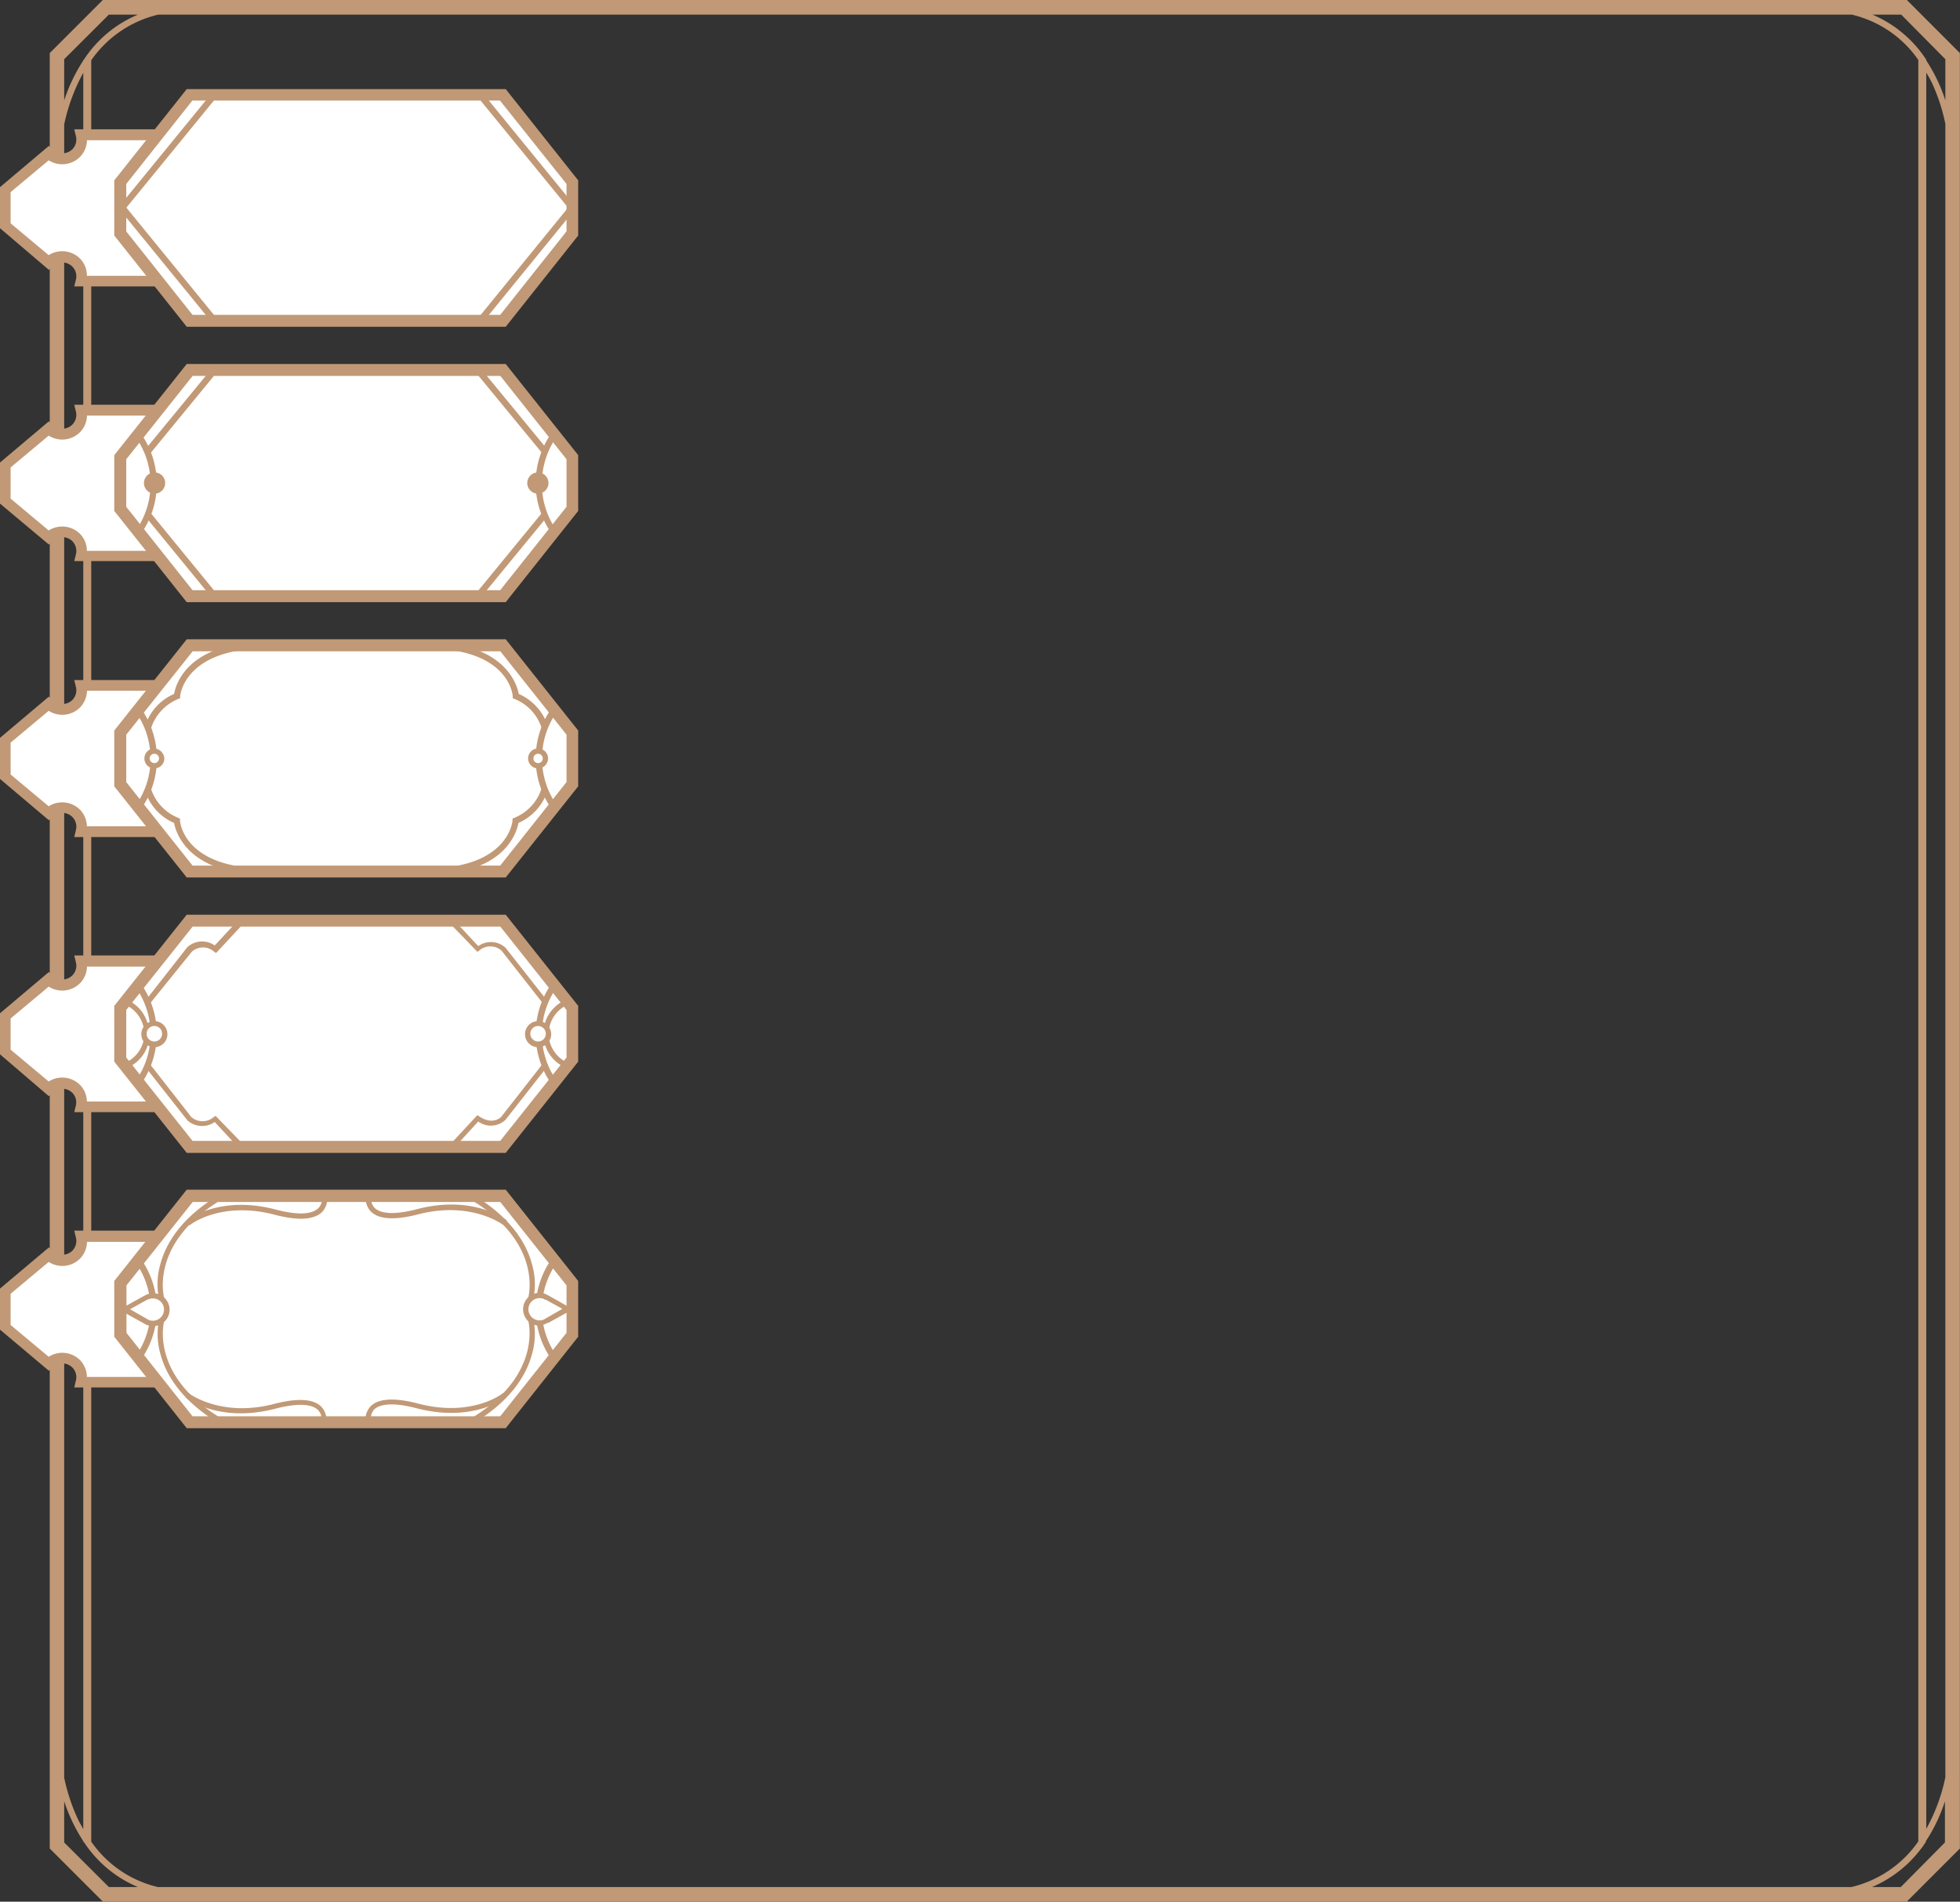 <svg xmlns="http://www.w3.org/2000/svg" viewBox="0 0 184.75 179.25"><rect x="0" y="0" width="184.75" height="179.25" fill="#333333" stroke="none"/><defs><style>.cls-1{fill:#c19976;}.cls-2{fill:#fff;}</style></defs><title>Equipment</title><g id="Layer_2" data-name="Layer 2"><g id="Layer_1-2" data-name="Layer 1"><path class="cls-1" d="M179.17,177.87h-2.71a11.38,11.38,0,0,0,5.07-4.25h0v-.07a15.52,15.52,0,0,0,1.8-3.76v3.88ZM6.05,173.67v-3.88a16.3,16.3,0,0,0,1.8,3.76v.07H7.9A11.32,11.32,0,0,0,13,177.87H10.26ZM10.26,1.38H13A11.26,11.26,0,0,0,7.9,5.63H7.85V5.7a16.3,16.3,0,0,0-1.8,3.76V5.58ZM181.57,6.84c.17.3.35.58.5.9a17.39,17.39,0,0,1,1.3,3.94V167.52a17.12,17.12,0,0,1-1.8,4.87ZM6.05,11.73a17.75,17.75,0,0,1,1.8-4.87V172.41c-.16-.3-.34-.58-.49-.9a18.15,18.15,0,0,1-1.31-3.94ZM174.52,177.87H14.88a10.56,10.56,0,0,1-6.28-4.28V5.68a10.68,10.68,0,0,1,6.31-4.3H174.55a10.54,10.54,0,0,1,6.27,4.27V173.57a10.65,10.65,0,0,1-6.3,4.3M183.37,5.58V9.46a15.52,15.52,0,0,0-1.8-3.76V5.63h0a11.31,11.31,0,0,0-5.07-4.25h2.71ZM179.74,0H9.69l-5,5V174.24l5,5H179.74l5-5V5Z"/><path class="cls-2" d="M29.74,14.43a1.83,1.83,0,0,1-3.06-1.74h-19a1.82,1.82,0,0,1-3.06,1.74L.5,17.87v3.41l4.08,3.44a1.82,1.82,0,0,1,3.06,1.74h19a1.83,1.83,0,0,1,3.06-1.74l4.08-3.44V17.87Z"/><path class="cls-1" d="M8.19,26H26.13a2.29,2.29,0,0,1,.67-1.59,2.39,2.39,0,0,1,2.94-.3l3.58-3V18.11l-3.58-3a2.37,2.37,0,0,1-2.94-.3,2.29,2.29,0,0,1-.67-1.59H8.2a2.3,2.3,0,0,1-.68,1.59,2.37,2.37,0,0,1-2.93.3L1,18.11v2.94l3.59,3a2.38,2.38,0,0,1,2.93.3A2.28,2.28,0,0,1,8.19,26m19.14,1H7l.15-.62a1.3,1.3,0,0,0-.34-1.26,1.35,1.35,0,0,0-1.88,0l-.32.32L0,21.51V17.64l4.61-3.89.32.33a1.37,1.37,0,0,0,1.88,0,1.32,1.32,0,0,0,.34-1.27L7,12.19H27.33l-.16.62a1.32,1.32,0,0,0,.34,1.27,1.37,1.37,0,0,0,1.88,0l.33-.33,4.6,3.89v3.87l-4.6,3.89-.33-.32a1.35,1.35,0,0,0-1.88,0,1.3,1.3,0,0,0-.34,1.26Z"/><polygon class="cls-2" points="53.94 22.01 53.94 17.14 47.4 8.91 17.87 8.91 11.34 17.14 11.33 22.01 17.87 30.24 47.4 30.24 53.94 22.01"/><path class="cls-1" d="M18.15,29.68h29l6.25-7.87V17.34L47.13,9.48h-29L11.9,17.34v4.47ZM47.67,30.8H17.6l-6.83-8.6V17l6.83-8.6H47.67L54.5,17V22.2Z"/><polygon class="cls-1" points="11.76 19.76 11.29 19.39 20.01 8.72 20.47 9.1 11.76 19.76"/><polygon class="cls-1" points="53.7 19.76 44.99 9.1 45.46 8.72 54.17 19.39 53.7 19.76"/><rect class="cls-1" x="15.58" y="18.02" width="0.6" height="13.77" transform="translate(-12.17 15.66) rotate(-39.23)"/><rect class="cls-1" x="42.7" y="24.61" width="13.77" height="0.6" transform="translate(-1.05 47.61) rotate(-50.82)"/><path class="cls-2" d="M29.74,66.34a1.83,1.83,0,0,1-3.06-1.74h-19a1.82,1.82,0,0,1-3.06,1.74L.5,69.79v3.4l4.08,3.44a1.83,1.83,0,0,1,3.06,1.75h19a1.83,1.83,0,0,1,3.06-1.75l4.08-3.44v-3.4Z"/><path class="cls-1" d="M8.19,77.88H26.13a2.3,2.3,0,0,1,.67-1.6,2.4,2.4,0,0,1,2.94-.3l3.58-3V70l-3.58-3a2.37,2.37,0,0,1-2.94-.3,2.28,2.28,0,0,1-.67-1.59H8.2a2.33,2.33,0,0,1-.68,1.6A2.37,2.37,0,0,1,4.59,67L1,70V73l3.59,3a2.38,2.38,0,0,1,2.93.3,2.3,2.3,0,0,1,.67,1.6m19.14,1H7l.15-.63A1.3,1.3,0,0,0,6.81,77a1.35,1.35,0,0,0-1.88,0l-.32.32L0,73.42V69.55l4.61-3.89.32.33a1.37,1.37,0,0,0,1.88,0,1.31,1.31,0,0,0,.34-1.27L7,64.1H27.33l-.16.62A1.31,1.31,0,0,0,27.51,66a1.37,1.37,0,0,0,1.88,0l.33-.33,4.6,3.89v3.87l-4.6,3.89L29.39,77a1.35,1.35,0,0,0-1.88,0,1.3,1.3,0,0,0-.34,1.26Z"/><polygon class="cls-2" points="53.94 73.92 53.94 69.05 47.4 60.83 17.87 60.83 11.34 69.05 11.33 73.92 17.87 82.15 47.4 82.15 53.94 73.92"/><path class="cls-1" d="M18.15,81.59h29l6.25-7.87V69.25l-6.24-7.86h-29L11.9,69.25v4.47Zm29.52,1.12H17.6l-6.83-8.59V68.86l6.83-8.6H47.67l6.83,8.6v5.26Z"/><path class="cls-1" d="M13.29,76.25l-.49-.35a7.53,7.53,0,0,0,1.39-4.38,7.6,7.6,0,0,0-1.41-4.42l.49-.35a8.22,8.22,0,0,1,1.52,4.77,8.16,8.16,0,0,1-1.5,4.73"/><path class="cls-1" d="M52,76.25a8.23,8.23,0,0,1,0-9.5l.49.35a7.61,7.61,0,0,0,0,8.8Z"/><path class="cls-1" d="M14.22,68.67l-.58-.13a4.94,4.94,0,0,1,2.77-3.13c.16-.92,1.3-4.88,8.66-4.88v.6c-7.71,0-8.09,4.45-8.09,4.5v.18l-.17.07a4.47,4.47,0,0,0-2.58,2.79"/><path class="cls-1" d="M51.07,68.67a4.38,4.38,0,0,0-2.58-2.79l-.16-.07v-.18c0-.18-.42-4.5-8.09-4.5v-.6c7.35,0,8.49,4,8.66,4.88a5,5,0,0,1,2.77,3.13Z"/><path class="cls-2" d="M51.41,71.49a.69.69,0,1,0-.69.69.69.69,0,0,0,.69-.69"/><path class="cls-1" d="M50.72,71.05a.44.44,0,1,0,.44.44.44.44,0,0,0-.44-.44m0,1.38a.94.94,0,1,1,.94-.94.94.94,0,0,1-.94.94"/><path class="cls-2" d="M15.24,71.49a.69.69,0,1,0-.69.69.69.69,0,0,0,.69-.69"/><path class="cls-1" d="M14.55,71.05a.44.44,0,1,0,.44.44.44.44,0,0,0-.13-.31.4.4,0,0,0-.31-.13m0,1.38a.94.94,0,0,1,0-1.88,1,1,0,0,1,.94.94.94.94,0,0,1-.94.94"/><path class="cls-1" d="M25.07,82.45c-7.36,0-8.5-4-8.66-4.88a4.94,4.94,0,0,1-2.77-3.13l.58-.13a4.44,4.44,0,0,0,2.58,2.78l.17.08v.18c0,.18.41,4.5,8.09,4.5Z"/><path class="cls-1" d="M40.23,82.45v-.6c7.71,0,8.08-4.46,8.08-4.5l0-.18.16-.08a4.41,4.41,0,0,0,2.58-2.78l.59.13a5,5,0,0,1-2.77,3.13c-.17.91-1.31,4.88-8.66,4.88"/><path class="cls-2" d="M29.74,118.25a1.83,1.83,0,0,1-3.06-1.74h-19a1.82,1.82,0,0,1-3.06,1.74L.5,121.7v3.4l4.08,3.44a1.83,1.83,0,0,1,3.06,1.75h19a1.83,1.83,0,0,1,3.06-1.75l4.08-3.44v-3.4Z"/><path class="cls-1" d="M8.19,129.79H26.13a2.3,2.3,0,0,1,.67-1.6,2.4,2.4,0,0,1,2.94-.3l3.58-3v-2.94l-3.58-3a2.37,2.37,0,0,1-2.94-.3,2.26,2.26,0,0,1-.67-1.59H8.2a2.31,2.31,0,0,1-.68,1.6,2.37,2.37,0,0,1-2.93.29l-3.59,3v2.94l3.59,3a2.37,2.37,0,0,1,2.93.29,2.3,2.3,0,0,1,.67,1.6m19.14,1H7l.15-.63a1.3,1.3,0,0,0-.34-1.26,1.36,1.36,0,0,0-1.88,0l-.32.32L0,125.33v-3.87l4.61-3.88.32.32a1.37,1.37,0,0,0,1.88,0,1.31,1.31,0,0,0,.34-1.27L7,116H27.33l-.16.62a1.31,1.31,0,0,0,.34,1.27,1.36,1.36,0,0,0,1.88,0l.33-.32,4.6,3.88v3.87l-4.6,3.89-.33-.32a1.35,1.35,0,0,0-1.88,0,1.3,1.3,0,0,0-.34,1.26Z"/><polygon class="cls-2" points="53.94 125.83 53.94 120.97 47.4 112.74 17.87 112.74 11.34 120.97 11.33 125.83 17.87 134.06 47.4 134.06 53.94 125.83"/><path class="cls-1" d="M18.15,133.5h29l6.25-7.87v-4.47l-6.24-7.86h-29l-6.24,7.86v4.47Zm29.52,1.12H17.6L10.77,126v-5.26l6.83-8.6H47.67l6.83,8.6V126Z"/><path class="cls-1" d="M13.29,128.16l-.49-.35a7.53,7.53,0,0,0,1.39-4.38A7.62,7.62,0,0,0,12.78,119l.49-.35a8.22,8.22,0,0,1,1.52,4.77,8.16,8.16,0,0,1-1.5,4.73"/><path class="cls-2" d="M13.89,124.6h0a1.27,1.27,0,0,0,.52.11,1.3,1.3,0,1,0,0-2.59,1.46,1.46,0,0,0-.52.1l-.09.06-.12.06-1.94,1.07,1.94,1.07.12.07Z"/><path class="cls-1" d="M12.26,123.41l1.75,1a1,1,0,0,0,.4.08,1,1,0,1,0,0-2.1,1,1,0,0,0-.42.09l-.07,0-.1.06ZM14.41,125a1.68,1.68,0,0,1-.62-.13l-.11-.06a.75.75,0,0,1-.14-.08l-2.31-1.28,2.33-1.29.09-.05.12-.06a1.55,1.55,0,1,1,.64,2.95"/><path class="cls-1" d="M15,122.5a6.87,6.87,0,0,1,.13-3.39c.48-1.78,1.87-4.36,5.72-6.59l.25.43c-7,4.08-5.68,9.2-5.62,9.42Z"/><path class="cls-1" d="M20.86,134.28c-3.85-2.23-5.24-4.81-5.72-6.59a6.93,6.93,0,0,1-.13-3.4l.49.14c-.07.22-1.43,5.34,5.61,9.41Z"/><path class="cls-1" d="M30.79,134.11l-.49-.1a1.27,1.27,0,0,0-.34-1.12c-.43-.41-1.47-.76-4-.11-5.31,1.39-8.34-.95-8.46-1.05l.31-.39s3,2.29,8,1c2.19-.57,3.69-.5,4.45.23a1.8,1.8,0,0,1,.48,1.58"/><path class="cls-1" d="M52,128.16a8.23,8.23,0,0,1,0-9.5l.49.35a7.62,7.62,0,0,0-1.41,4.42,7.53,7.53,0,0,0,1.39,4.38Z"/><path class="cls-2" d="M51.38,124.6h0a1.27,1.27,0,0,1-.52.11,1.3,1.3,0,0,1,0-2.59,1.46,1.46,0,0,1,.52.1l.09.06.12.06,1.94,1.07-1.94,1.07a.47.47,0,0,1-.12.07Z"/><path class="cls-1" d="M50.86,122.36a1.05,1.05,0,0,0,0,2.1,1,1,0,0,0,.42-.09l1.73-1-1.54-.85-.08,0-.13-.08a1,1,0,0,0-.4-.08m0,2.6a1.55,1.55,0,0,1,0-3.1,1.44,1.44,0,0,1,.62.14l.11.06.14.07L54,123.41l-2.33,1.29s-.05,0-.09,0l-.11.07a1.56,1.56,0,0,1-.65.14"/><path class="cls-1" d="M50.26,122.5l-.48-.13c.06-.22,1.42-5.34-5.62-9.42l.25-.43c3.85,2.23,5.24,4.81,5.72,6.59a6.73,6.73,0,0,1,.13,3.39"/><path class="cls-1" d="M44.41,134.28l-.25-.44c7-4.07,5.68-9.19,5.62-9.41l.48-.14a6.79,6.79,0,0,1-.13,3.4c-.48,1.78-1.87,4.36-5.72,6.59"/><path class="cls-1" d="M34.48,134.11a1.8,1.8,0,0,1,.48-1.58c.77-.73,2.26-.8,4.45-.23,5.06,1.33,8-.94,8-1l.32.39c-.13.1-3.16,2.44-8.46,1.05-2.51-.65-3.55-.3-4,.11A1.28,1.28,0,0,0,35,134Z"/><path class="cls-1" d="M17.84,115.46l-.31-.39c.12-.1,3.15-2.45,8.46-1.06,2.5.66,3.54.31,4-.11a1.27,1.27,0,0,0,.35-1.1l.48-.12a1.79,1.79,0,0,1-.48,1.58c-.76.73-2.26.81-4.45.24-5.06-1.33-8,.94-8,1"/><path class="cls-1" d="M47.43,115.46s-3-2.29-8-1c-2.19.57-3.68.49-4.45-.24a1.79,1.79,0,0,1-.48-1.58l.49.11a1.28,1.28,0,0,0,.34,1.12c.44.41,1.48.76,4,.1,5.3-1.38,8.33,1,8.46,1.06Z"/><path class="cls-2" d="M29.74,92.3a1.83,1.83,0,0,1-3.06-1.74h-19A1.82,1.82,0,0,1,4.58,92.3L.5,95.74v3.41l4.08,3.44a1.82,1.82,0,0,1,3.06,1.74h19a1.83,1.83,0,0,1,3.06-1.74l4.08-3.44V95.74Z"/><path class="cls-1" d="M8.19,103.83H26.13a2.29,2.29,0,0,1,.67-1.59,2.39,2.39,0,0,1,2.94-.3l3.58-3V96l-3.58-3a2.39,2.39,0,0,1-2.94-.3,2.29,2.29,0,0,1-.67-1.59H8.2a2.3,2.3,0,0,1-.68,1.59,2.37,2.37,0,0,1-2.93.3L1,96v2.94l3.59,3a2.38,2.38,0,0,1,2.93.3,2.28,2.28,0,0,1,.67,1.59m19.14,1H7l.15-.62A1.29,1.29,0,0,0,6.81,103a1.36,1.36,0,0,0-1.88,0l-.32.33L0,99.38V95.51l4.61-3.89.32.33a1.36,1.36,0,0,0,1.88,0,1.3,1.3,0,0,0,.34-1.26L7,90.06H27.33l-.16.62a1.3,1.3,0,0,0,.34,1.26,1.36,1.36,0,0,0,1.88,0l.33-.33,4.6,3.89v3.87l-4.6,3.89-.33-.33a1.37,1.37,0,0,0-1.88,0,1.32,1.32,0,0,0-.34,1.27Z"/><polygon class="cls-2" points="53.94 99.87 53.94 95.01 47.4 86.78 17.87 86.78 11.34 95.01 11.33 99.87 17.87 108.11 47.4 108.11 53.94 99.87"/><path class="cls-1" d="M18.15,107.54h29l6.25-7.86V95.2l-6.24-7.86h-29L11.9,95.2v4.48Zm29.52,1.13H17.6l-6.83-8.6V94.81l6.83-8.59H47.67l6.83,8.59v5.26Z"/><path class="cls-1" d="M13.29,102.21l-.49-.35a7.55,7.55,0,0,0,1.39-4.38,7.63,7.63,0,0,0-1.41-4.43l.49-.34a8.23,8.23,0,0,1,0,9.5"/><path class="cls-1" d="M52,102.21a8.23,8.23,0,0,1,0-9.5l.49.34a7.63,7.63,0,0,0-1.41,4.43,7.55,7.55,0,0,0,1.39,4.38Z"/><path class="cls-2" d="M13.57,97.44a1,1,0,1,1,1,1,1,1,0,0,1-1-1"/><path class="cls-1" d="M14.55,96.71a.73.73,0,0,0-.52.22.71.71,0,0,0-.21.51.73.73,0,1,0,.73-.73m0,2a1.23,1.23,0,0,1-1.23-1.23,1.18,1.18,0,0,1,.36-.86,1.19,1.19,0,0,1,.87-.37,1.23,1.23,0,0,1,0,2.46"/><path class="cls-2" d="M51.7,97.44a1,1,0,1,0-1,1,1,1,0,0,0,1-1"/><path class="cls-1" d="M50.72,96.71a.73.73,0,1,0,.73.73.75.75,0,0,0-.21-.51.73.73,0,0,0-.52-.22m0,2a1.23,1.23,0,1,1,0-2.46,1.19,1.19,0,0,1,.87.37,1.22,1.22,0,0,1-.87,2.09"/><path class="cls-1" d="M51.77,96.91l-.5-.07a3.45,3.45,0,0,1,2.13-2.62l.18.46a3,3,0,0,0-1.81,2.23"/><path class="cls-1" d="M51.19,94.6l-3.92-5a1.6,1.6,0,0,0-2.1,0l-.17.12L42.37,87l.36-.34,2.35,2.52a2.05,2.05,0,0,1,2.57.15l3.93,5Z"/><path class="cls-1" d="M53.4,100.67a3.47,3.47,0,0,1-2.13-2.62l.5-.07a3,3,0,0,0,1.81,2.22Z"/><path class="cls-1" d="M42.73,108.28l-.36-.34L45,105.11l.17.12c1.3.87,2.08.07,2.11,0l3.91-5,.39.31-3.92,5a2,2,0,0,1-2.58.17Z"/><path class="cls-1" d="M13.55,96.91a3,3,0,0,0-1.82-2.23l.18-.46A3.45,3.45,0,0,1,14,96.84Z"/><path class="cls-1" d="M14.13,94.6l-.4-.31,3.92-5a2.06,2.06,0,0,1,2.59-.17l2.34-2.52L23,87l-2.63,2.83-.18-.12a1.58,1.58,0,0,0-2.11,0Z"/><path class="cls-1" d="M11.91,100.67l-.18-.47A3,3,0,0,0,13.55,98l.49.07a3.47,3.47,0,0,1-2.13,2.62"/><path class="cls-1" d="M22.58,108.28l-2.34-2.52a2.07,2.07,0,0,1-2.57-.15l-3.94-5,.4-.31,3.91,5a1.62,1.62,0,0,0,2.1,0l.18-.12L23,107.94Z"/><path class="cls-2" d="M29.74,40.39a1.83,1.83,0,0,1-3.06-1.75h-19a1.82,1.82,0,0,1-3.06,1.75L.5,43.83v3.41l4.08,3.44a1.82,1.82,0,0,1,3.06,1.74h19a1.83,1.83,0,0,1,3.06-1.74l4.08-3.44V43.83Z"/><path class="cls-1" d="M8.19,51.92H26.13a2.28,2.28,0,0,1,.67-1.59,2.39,2.39,0,0,1,2.94-.3l3.58-3V44.06l-3.58-3a2.39,2.39,0,0,1-2.94-.3,2.29,2.29,0,0,1-.67-1.59H8.2a2.3,2.3,0,0,1-.68,1.59,2.37,2.37,0,0,1-2.93.3L1,44.06V47l3.59,3a2.38,2.38,0,0,1,2.93.3,2.28,2.28,0,0,1,.67,1.59m19.14,1H7l.15-.62A1.32,1.32,0,0,0,6.81,51a1.37,1.37,0,0,0-1.88,0l-.32.33L0,47.47V43.6l4.61-3.89.32.32a1.35,1.35,0,0,0,1.88,0,1.3,1.3,0,0,0,.34-1.26L7,38.15H27.33l-.16.62A1.3,1.3,0,0,0,27.51,40a1.35,1.35,0,0,0,1.88,0l.33-.32,4.6,3.89v3.87l-4.6,3.89L29.39,51a1.37,1.37,0,0,0-1.88,0,1.31,1.31,0,0,0-.34,1.27Z"/><polygon class="cls-2" points="53.94 47.96 53.94 43.1 47.4 34.87 17.87 34.87 11.34 43.1 11.33 47.96 17.87 56.2 47.4 56.2 53.94 47.96"/><path class="cls-1" d="M18.15,55.63h29l6.25-7.86V43.29l-6.24-7.86h-29L11.9,43.29v4.48Zm29.52,1.13H17.6l-6.83-8.6V42.9l6.83-8.59H47.67L54.5,42.9v5.26Z"/><path class="cls-1" d="M13.57,45.53a1,1,0,1,1,1,1,1,1,0,0,1-1-1"/><polygon class="cls-1" points="20 56.38 13.7 48.68 14.16 48.3 20.47 56.01 20 56.38"/><polygon class="cls-1" points="14.14 42.77 13.67 42.39 20.01 34.68 20.47 35.06 14.14 42.77"/><path class="cls-1" d="M13.29,50.29,12.8,50a7.55,7.55,0,0,0,1.39-4.38,7.63,7.63,0,0,0-1.41-4.43l.49-.34a8.21,8.21,0,0,1,0,9.49"/><path class="cls-1" d="M51.7,45.53a1,1,0,1,0-1,1,1,1,0,0,0,1-1"/><polygon class="cls-1" points="45.26 56.39 44.8 56.01 51.13 48.29 51.6 48.67 45.26 56.39"/><rect class="cls-1" x="47.9" y="33.73" width="0.6" height="9.97" transform="translate(-13.62 39.43) rotate(-39.44)"/><path class="cls-1" d="M52,50.29a8.21,8.21,0,0,1,0-9.49l.49.34a7.63,7.63,0,0,0-1.41,4.43A7.55,7.55,0,0,0,52.47,50Z"/></g></g></svg>